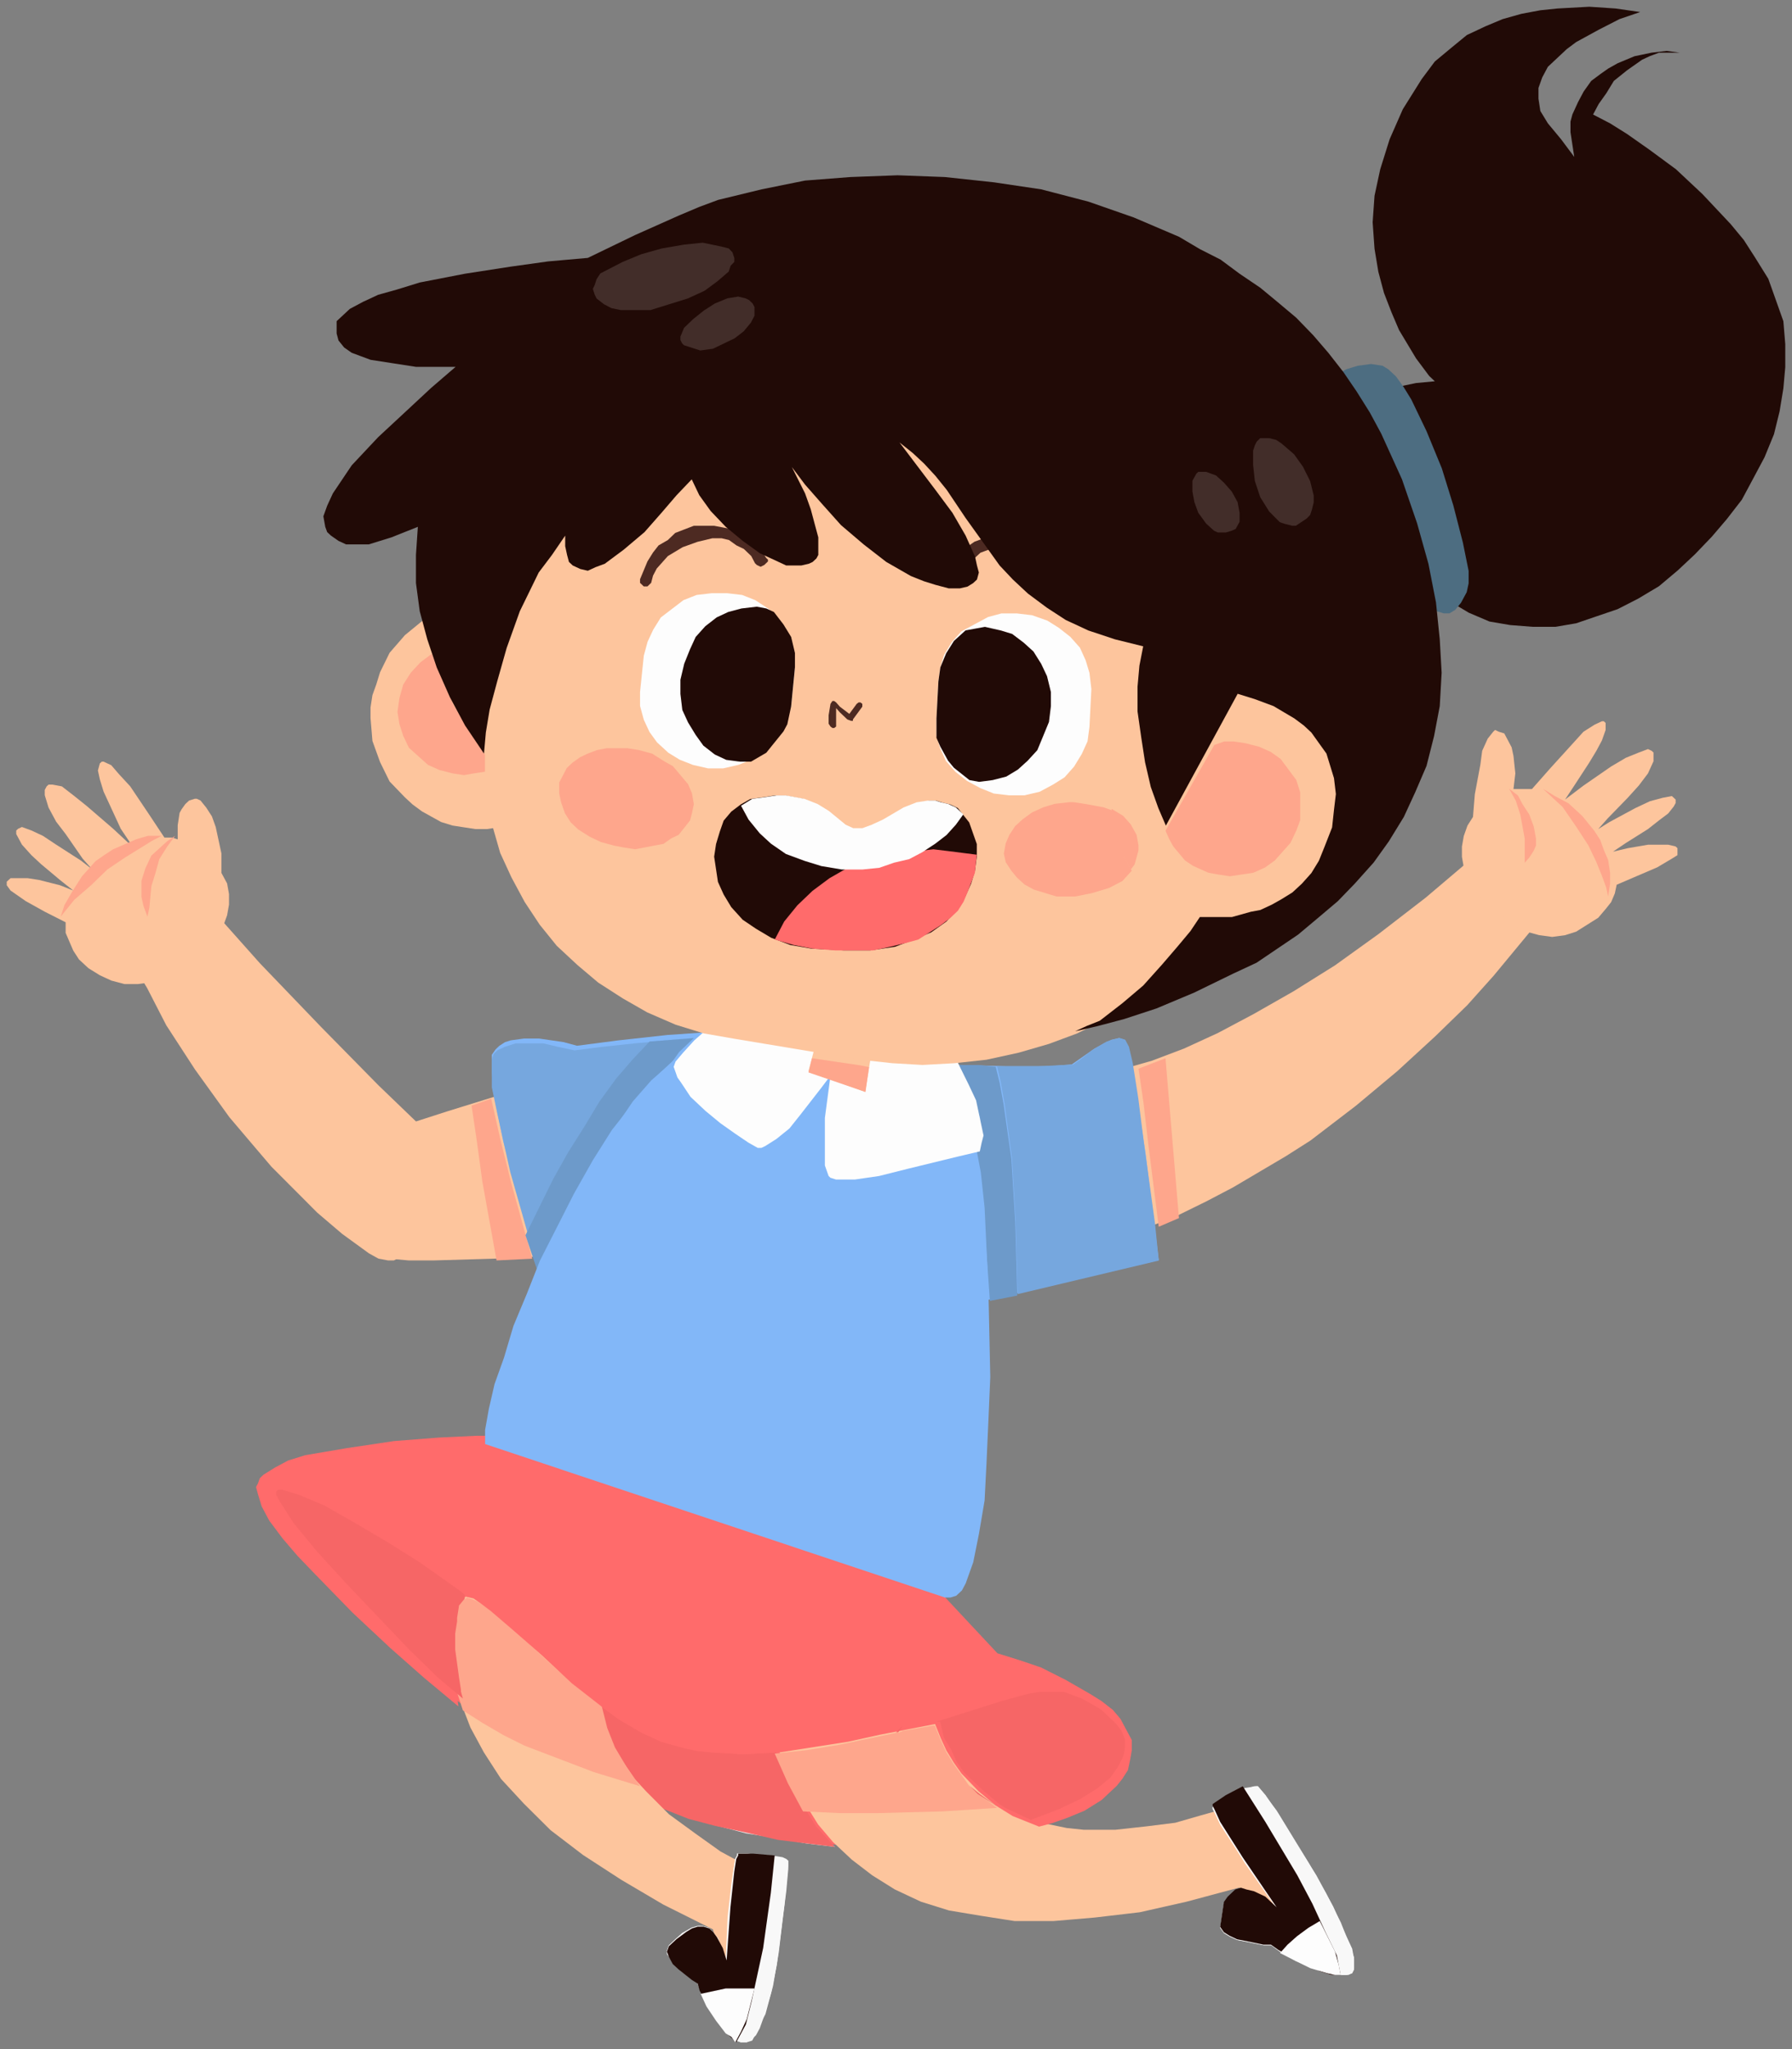 <svg width="266" height="304" xmlns="http://www.w3.org/2000/svg" xmlns:xlink="http://www.w3.org/1999/xlink" overflow="hidden"><rect width="100%" height="100%" fill="#808080" stroke="none"/><defs><clipPath id="clip0"><rect x="317" y="132" width="266" height="304"/></clipPath></defs><g clip-path="url(#clip0)" transform="translate(-317 -132)"><path d="M122.994 0 58.277 9.867 0.006 37.392 0.846 38.171 3.366 39.988 5.326 41.026 7.572 42.323 10.372 43.361 13.732 44.399 17.378 45.438 21.858 46.221 26.618 47 37.825 47 44.551 46.481 51.557 45.438 59.397 43.621 66.963 41.545 74.249 38.69 80.969 35.83 87.415 32.456 93.016 28.823 98.342 25.184 103.102 21.551 107.308 17.918 110.948 14.279 114.028 11.165 119.074 5.455 121.874 1.557 122.994 0Z" fill="#FF6B6B" fill-rule="evenodd" transform="matrix(-1 0 0 1 483 359)"/><path d="M1 0 1 0 0.02 0.995 0.02 0.995 0.02 0.995 0.02 0.995 1 0Z" fill="#F66666" fill-rule="evenodd" transform="matrix(-1 0 0 1 386 383)"/><path d="M0.006 0 1.966 0.749 2.246 0.749 1.406 0.25 0.006 0ZM50.994 0.749 46.234 1.748 42.424 2.601 42.424 2.601 46.234 1.997 50.994 0.749ZM42.424 2.601 41.467 2.746 40.907 2.85 40.907 2.85 41.747 2.746 42.424 2.601ZM40.907 2.85 37.547 3.251 33.347 3.75 33.067 4 37.267 3.501 40.907 2.85Z" fill="#F6F5F5" fill-rule="evenodd" transform="matrix(-1 0 0 1 474 402)"/><path d="M0.006 17.368 0.85 17.886 1.131 17.627 0.006 17.368ZM67 0.005 64.187 2.078 61.086 3.891 57.991 5.187 54.897 6.223 52.646 6.741 50.389 7 45.888 7.259 40.824 7 39.13 10.891 37.16 14.259 34.91 17.886 32.096 21 36.316 20.482 40.536 19.958 45.044 18.922 49.827 17.886 53.771 16.85 57.71 15.295 59.679 13.741 61.367 11.928 63.343 9.072 65.031 6.223 66.156 3.373 67 0.005Z" fill="#F66666" fill-rule="evenodd" transform="matrix(-1 0 0 1 473 385)"/><path d="M20.683 0 0 17.333 5.669 21.007 10.483 24.425 14.737 28.099 18.418 31.248 21.533 34.666 24.081 37.815 25.786 40.965 27.485 43.852 28.335 46.744 28.901 49.631 29.184 52.256 28.901 54.623 28.335 57.248 27.485 59.61 26.636 61.71 25.22 63.809 23.798 65.914 22.099 67.751 18.701 71.163 14.737 74.05 11.05 76.68 7.651 78.518 5.103 79.83 2.554 80.88 4.537 89.546 6.236 95.583 7.085 97.95 7.368 98.475 7.651 99 8.218 99 8.501 98.737 9.35 97.688 9.917 95.845 10.766 94.008 11.616 90.071 12.182 88.234 19.55 84.554 25.786 80.88 31.45 77.205 36.269 73.525 40.234 69.589 43.632 65.914 46.18 61.972 48.168 58.298 49.584 54.623 50.717 50.944 51 47.269 51 43.589 50.717 39.915 49.867 36.503 48.735 33.086 47.313 29.936 45.614 26.524 43.915 23.637 41.933 20.745 39.667 17.858 35.414 12.871 30.883 8.404 26.919 4.992 23.798 2.368 20.683 0Z" fill="#FDC59D" fill-rule="evenodd" transform="matrix(-1 0 0 1 435 330)"/><path d="M5.908 0.005 3.66 0.267 1.405 0.528 0.562 0.79 0 1.051 0 2.359 0.281 5.497 0.843 9.947 1.405 14.654 2.254 19.627 3.379 23.811 4.222 25.38 4.784 26.687 5.346 27.733 6.189 27.995 7.033 27.995 7.595 27.733 9 26.687 10.124 25.38 11.248 23.811 12.935 20.673 13.503 19.104 14.346 18.576 16.314 17.007 17.157 16.223 17.719 15.177 18 14.392 17.719 13.608 16.595 12.562 15.189 11.516 14.346 10.993 13.503 10.732 12.654 10.732 11.811 10.993 11.248 11.516 10.686 12.3 9.843 13.869 9.281 15.7 8.719 7.85 8.157 2.62 7.876 0.79 7.595 0.267 7.595 0.005Z" fill="#FDFDFD" fill-rule="evenodd" transform="matrix(-1 0 0 1 434 407)"/><path d="M6.189 0.005 2.535 0.267 0.843 0.528 0.281 0.79 0 1.051 0 1.836 0.562 7.588 1.686 16.484 2.535 20.673 3.66 24.334 4.222 25.903 4.784 26.949 5.627 27.733 6.189 27.995 7.033 27.995 7.876 27.733 9 26.687 10.405 25.118 11.248 23.549 12.935 20.673 13.503 19.104 15.752 17.53 17.438 15.7 18 14.915 18 14.392 17.719 13.608 16.876 12.823 15.752 11.777 14.346 10.993 13.222 10.732 11.811 10.993 11.248 11.516 10.405 12.562 9.843 14.131 9.281 15.7 9 9.424 8.438 4.451 7.876 0.79 7.595 0.267 7.595 0.005Z" fill="#F8F8F8" fill-rule="evenodd" transform="matrix(-1 0 0 1 434 407)"/><path d="M3.146 0.005 0.006 0.269 0.577 5.812 1.719 14 2.575 17.959 3.432 21.924 4.288 25.355 5.716 27.994 6.858 26.939 7.715 25.883 9.713 22.98 11.146 20.34 11.432 19.284 12.289 18.751 14.287 17.167 15.143 16.375 15.714 15.32 16 14.528 15.714 13.736 14.572 12.68 13.145 11.624 12.289 11.097 11.432 10.833 10.569 10.833 9.713 11.097 9.142 11.624 8.571 12.416 7.715 14 7.143 15.848 6.572 7.924 6.001 2.645 5.716 0.797 5.43 0.269 5.43 0.005Z" fill="#210A06" fill-rule="evenodd" transform="matrix(-1 0 0 1 432 407)"/><path d="M0.006 0.006 1.147 4.533 2.003 6.397 2.859 7.994 3.429 7.196 4.285 6.663 5.712 4.799 7.138 2.669 7.994 0.804 4.285 0.006Z" fill="#FDFDFD" fill-rule="evenodd" transform="matrix(-1 0 0 1 429 427)"/><path d="M6 0.005 6 0.005 6 0.005 6 0.005 5.101 3.394 3.902 6.261 2.104 9.128 0 12 0 12 0 12 0 12 2.104 9.128 3.902 6.261 5.101 3.394 6 0.005Z" fill="#F96868" fill-rule="evenodd" transform="matrix(-1 0 0 1 412 385)"/><path d="M25.716 0.005 24.859 0.267 24.282 0.528 22.569 1.574 20.285 3.405 18 5.502 12.284 10.732 9.143 13.346 5.717 15.966 4.86 19.366 3.718 22.242 2.005 25.118 0 28 6.859 25.903 13.717 23.288 17.144 21.98 20.285 20.412 23.425 18.581 26.287 16.751 27.143 14.131 27.429 12.3 28 8.117 28 5.763 27.715 3.928 27.715 3.666 27.715 3.405 27.429 1.574 26.572 0.528 26.572 0.267 26.001 0.267 25.716 0.005Z" fill="#FEA68C" fill-rule="evenodd" transform="matrix(-1 0 0 1 412 369)"/><path d="M54.962 0.005 56.071 6.25 56.904 11.979 57.464 17.182 57.464 21.871 57.181 26.034 56.626 29.936 55.794 33.324 54.684 36.186 53.297 38.788 51.91 41.135 49.968 43.216 48.026 44.777 46.078 46.078 43.858 47.379 41.639 48.159 39.142 48.68 36.645 49.2 34.142 49.46 29.426 49.46 24.709 48.94 20.542 48.419 16.935 47.379 14.161 46.598 11.658 45.818 5.555 53.628 1.665 59.352 0.277 61.434 0 62.219 0 62.74 0.277 63 0.555 63 1.942 62.74 3.612 61.959 5.555 60.913 9.439 58.832 11.103 58.051 18.877 60.133 25.819 61.699 32.477 62.48 38.587 63 44.413 63 49.413 62.219 54.129 61.434 58.297 60.133 62.181 58.311 65.51 56.23 68.567 53.889 71.342 51.287 73.561 48.68 75.503 45.557 77.168 42.435 78.833 39.308 79.948 35.926 81.058 32.543 81.613 29.156 82.168 26.034 83 19.524 83 13.54 83 8.591 82.723 4.689 82.168 1.046 54.962 0.005Z" fill="#FDC59D" fill-rule="evenodd" transform="matrix(-1 0 0 1 512 354)"/><path d="M6.69 0.005 6.247 1.681 6.247 1.681 6.994 0.005ZM6.247 1.681 6.082 2.054 5.563 3.079 5.563 3.079 6.082 2.311 6.247 1.681ZM5.563 3.079 4.867 4.104 4.475 4.872 5.171 3.847 5.563 3.079ZM4.475 4.872 3.956 5.64 2.741 7.177 2.133 7.951 2.133 7.951 2.741 7.439 3.956 5.896 4.475 4.872ZM2.133 7.951 1.222 8.719 0.006 10 0.006 10 1.525 8.719 2.133 7.951Z" fill="#F96868" fill-rule="evenodd" transform="matrix(-1 0 0 1 463 388)"/><path d="M9.228 0.005 8.39 2.083 7.551 3.901 6.433 5.718 5.316 7.276 4.198 8.84 2.8 10.138 0.006 12.216 8.11 12.735 17.897 12.995 23.213 12.995 28.802 12.735 31.038 8.58 33 4.16 28.243 3.641 23.492 2.862 14.823 1.044 14.544 1.044 13.985 0.784 9.508 0.005Z" fill="#FEA68C" fill-rule="evenodd" transform="matrix(-1 0 0 1 465 388)"/><path d="M14.28 0.005 13.161 1.301 11.202 4.15 8.684 8.295 5.601 13.223 3.083 17.886 1.125 22.295 0.286 24.109 0.006 25.663 0.006 26.958 0.286 27.735 0.845 27.995 3.363 27.995 5.321 27.217 7.28 26.44 10.923 24.627 12.321 23.591 13.441 23.591 15.958 23.073 17.357 22.813 18.476 22.295 19.321 21.777 19.881 21 19.601 19.187 19.321 17.368 18.756 16.591 18.197 16.073 17.637 15.554 16.798 15.295 15.958 15.554 14.839 15.813 13.161 16.591 11.482 18.145 16.518 10.891 19.881 5.705 20.72 3.891 21 3.373 21 3.114 19.601 2.337 17.637 1.042 15.679 0.264 14.839 0.005Z" fill="#FDFDFD" fill-rule="evenodd" transform="matrix(-1 0 0 1 518 397)"/><path d="M14.28 0.005 13.441 1.042 11.482 3.632 6.72 11.409 4.202 15.813 1.964 20.223 0.565 23.85 0.006 25.404 0.006 26.44 0.006 27.217 0.286 27.735 1.125 27.995 3.363 27.995 5.042 27.477 8.684 25.922 11.202 24.368 12.321 23.591 13.441 23.591 15.958 23.073 17.357 22.813 18.476 22.295 19.321 21.777 19.881 21 19.601 19.187 19.321 17.368 18.756 16.591 18.197 16.073 17.637 15.554 16.798 15.295 16.518 15.295 15.679 15.554 14.839 15.813 13.161 16.85 11.482 18.145 16.238 11.409 19.321 6.223 20.441 4.409 21 3.373 21 3.114 19.881 2.337 17.917 1.301 16.238 0.264 14.559 0.005Z" fill="#F8F8F8" fill-rule="evenodd" transform="matrix(-1 0 0 1 518 397)"/><path d="M14.528 0.005 11.178 5.284 6.432 13.208 4.193 17.431 2.239 21.66 0.564 25.091 0.006 27.994 1.402 27.994 3.077 27.467 6.432 25.883 9.224 24.299 10.34 23.508 11.457 23.508 13.969 22.98 15.365 22.716 16.482 22.188 17.325 21.66 17.883 20.868 17.604 19.02 17.325 17.167 16.761 16.375 16.203 15.848 15.644 15.32 14.807 15.056 13.969 15.32 12.853 15.584 11.178 16.375 9.503 17.959 14.528 10.569 17.883 5.284 18.721 3.437 19 2.909 19 2.645 17.046 1.325 14.528 0.005Z" fill="#210A06" fill-rule="evenodd" transform="matrix(-1 0 0 1 516 397)"/><path d="M3.096 0.005 0.849 4.499 0.287 6.497 0.006 7.995 0.849 7.995 1.972 7.745 4.5 6.996 7.034 5.748 9 4.749 7.876 3.501 6.472 2.252 4.781 1.004 3.096 0.005Z" fill="#FDFDFD" fill-rule="evenodd" transform="matrix(-1 0 0 1 516 417)"/><path d="M91.533 0.005 27.798 23.883 19.941 32.281 16.568 33.33 13.481 34.379 9.833 36.215 6.179 38.313 4.496 39.362 2.812 40.679 1.69 41.991 0.848 43.564 0.006 45.138 0.006 46.711 0.286 48.285 0.567 49.596 1.409 50.913 2.251 51.962 3.373 53.011 4.496 54.06 7.021 55.634 9.553 56.683 11.797 57.47 13.762 57.995 15.726 57.208 17.69 56.421 20.222 54.847 22.747 52.749 25.273 50.121 26.395 48.547 27.518 46.711 28.36 44.876 29.201 42.777 37.345 44.351 42.121 45.4 47.172 46.187 52.223 46.974 57.28 47.236 62.331 46.974 64.863 46.711 67.108 46.187 69.914 45.4 72.72 44.089 75.251 42.515 78.057 40.679 83.108 36.74 87.604 32.543 91.813 28.866 95.181 25.981 96.584 24.932 97.712 24.145 98.834 23.883 99.676 24.145 99.957 24.932 100.518 25.719 100.799 27.817 101.079 30.445 100.799 33.33 100.237 38.051 99.957 40.155 105.008 35.953 110.065 31.494 115.677 26.243 121.295 20.474 123.821 17.845 126.066 15.223 128.03 12.6 129.152 10.502 129.714 8.666 129.994 7.611 129.714 7.087 129.433 6.3 128.872 5.775 127.188 4.726 125.224 3.677 122.698 2.89 119.606 2.366 116.519 1.841 109.504 0.792 102.763 0.268 97.145 0.005Z" fill="#FF6B6B" fill-rule="evenodd" transform="matrix(-1 0 0 1 485 345)"/><path d="M1 1 1 1 1 1 1 1 1 1 1 1ZM0.007 0.02 0.007 0.02 0.669 1 0.669 1 0.007 0.02 0.007 0.02 0.007 0.02Z" fill="#F59F86" fill-rule="evenodd" transform="matrix(-1 0 0 1 451 388)"/><path d="M0.007 0.02 0.669 1 1 1 0.007 0.02Z" fill="#F66666" fill-rule="evenodd" transform="matrix(-1 0 0 1 451 388)"/><path d="M1 0.01 1 0.01 0 0.99 0 0.99 1 0.01 1 0.01 1 0.01Z" fill="#F4BD97" fill-rule="evenodd" transform="matrix(-1 0 0 1 466 400)"/><path d="M4 0.005 2.574 1.157 0.006 3 2.859 1.157 4 0.005Z" fill="#F06464" fill-rule="evenodd" transform="matrix(-1 0 0 1 465 397)"/><path d="M9.063 0 6.314 1.04 3.571 2.606 2.474 3.646 1.377 4.686 0.554 5.727 0.006 7.027 0.006 8.327 0.28 9.627 1.103 11.188 2.2 12.753 4.12 14.314 6.589 15.874 9.886 17.434 14 18.995 15.646 18.214 17.84 17.174 18.669 16.654 21.137 14.574 22.509 13.274 23.88 11.973 24.977 10.408 25.8 8.587 26.897 6.767 27.446 4.426 27.994 4.426 25.526 3.646 18.114 1.3 14.274 0.26 12.629 0Z" fill="#F66666" fill-rule="evenodd" transform="matrix(-1 0 0 1 484 383)"/><path d="M1 0 1 0 1 0 0.02 0.995 0.02 0.995 0.02 0.995 1 0Z" fill="#ED6262" fill-rule="evenodd" transform="matrix(-1 0 0 1 386 383)"/><path d="M0.751 12.111 0.751 12.111 0.503 13.994 0.503 13.994 0.503 13.994 0.503 13.994 0.751 12.111ZM0.751 12.111 0.751 12.111 0.751 12.111 0.751 12.111 0.751 12.111ZM0.751 12.111 0.751 12.111 0.751 12.111 0.751 12.111 0.751 12.111ZM1 3.228 1 3.228 1 3.497 1 3.497 1 3.228ZM1 3.228 1 3.228 1 3.228 1 3.228 1 3.228ZM1 3.228 1 3.228 1 3.228 1 3.228 1 3.228ZM1 3.228 1 3.228 1 3.228 1 3.228 1 3.228ZM1 3.228 1 3.228 1 3.228 1 3.228 1 3.228ZM1 3.228 1 3.228 1 3.228 1 3.228 1 3.228ZM1 3.228 1 3.228 1 3.228 1 3.228 1 3.228ZM1 2.959 1 2.959 1 3.228 1 3.228 1 2.959ZM1 2.959 1 2.959 1 2.959 1 2.959 1 2.959ZM1 2.959 1 2.959 1 2.959 1 2.959 1 2.959ZM1 2.959 1 2.959 1 2.959 1 2.959 1 2.959ZM0.005 0 0.005 0 0.751 1.076 1 2.959 1 2.959 0.751 1.076 0.005 0ZM0.005 0 0.005 0 0.005 0 0.005 0 0.005 0ZM0.005 0 0.005 0 0.005 0 0.005 0 0.005 0ZM0.005 0 0.005 0 0.005 0 0.005 0 0.005 0ZM0.005 0 0.005 0 0.005 0 0.005 0 0.005 0Z" fill="#F59F86" fill-rule="evenodd" transform="matrix(-1 0 0 1 386 369)"/><path d="M27.138 0 26.281 0.26 24.568 0.786 20.857 2.348 16.284 4.952 11.431 7.815 6.857 10.684 3.146 13.287 0.577 15.11 0.006 15.63 0.006 15.89 0.006 16.151 0.862 17.192 1.148 19.014 1.148 19.275 1.148 19.535 1.433 21.363 1.433 23.706 0.862 27.871 0.577 29.693 0.577 29.953 0.291 30.995 4.003 27.871 8.285 23.706 17.711 13.808 21.999 9.117 25.425 4.952 27.423 1.828 27.994 0.786 27.994 0.26 27.709 0Z" fill="#F66666" fill-rule="evenodd" transform="matrix(-1 0 0 1 386 353)"/><path d="M6.524 0 4.257 0.254 3.407 0.508 2.84 1.016 2.273 2.031 1.423 3.555 0.856 5.338 0.573 7.115 0.006 11.686 0.006 16.262 0.006 20.578 0.289 24.139 0.573 27.694 9.364 28.456 28.358 30.233 38.85 30.741 47.642 30.995 51.326 30.995 54.166 30.741 56.15 30.233 56.717 29.979 57 29.725 57 27.948 56.433 25.408 55.016 19.055 53.316 13.723 52.749 11.178 45.658 8.893 38.283 6.607 29.492 4.322 20.706 2.031 16.733 1.016 12.765 0.508 9.364 0Z" fill="#FDC59D" fill-rule="evenodd" transform="matrix(-1 0 0 1 429 288)"/><path d="M6.086 0.005 4.764 5.872 3.178 12.255 0.006 23.74 5.293 23.995 6.351 18.128 7.408 12.255 8.207 6.383 9 1.026 6.086 0.005Z" fill="#FEA68C" fill-rule="evenodd" transform="matrix(-1 0 0 1 396 295)"/><path d="M0 0.006 0.281 1.61 1.123 3.749 2.246 6.429 3.937 9.103 8.149 15.254 12.923 21.677 22.195 33.181 26.132 38 27.536 33.181 30.625 22.479 32.309 16.323 33.433 10.707 33.994 6.162 33.994 4.552 33.994 3.482 33.433 2.68 32.871 2.145 32.029 1.61 31.186 1.343 29.221 1.075 26.974 1.075 23.318 1.61 21.352 2.145 15.175 1.343 7.868 0.54 0 0.006Z" fill="#82B7F8" fill-rule="evenodd" transform="matrix(-1 0 0 1 424 285)"/><path d="M0.006 0.005 6.614 0.598 6.614 0.598 6.546 0.527 0.006 0.005ZM6.614 0.598 8.999 3.137 11.457 6.014 13.91 9.407 16.09 13.06 18.543 16.981 20.723 20.896 24.674 28.959 24.674 28.959 24.816 28.47 27.269 19.852 29.177 11.233 29.994 7.319 29.994 4.703 29.994 3.137 29.722 2.354 29.177 1.832 28.087 1.31 26.452 0.788 22.364 0.788 20.178 1.31 17.725 1.832 13.637 1.31 8.726 0.788 6.614 0.598ZM24.674 28.959 22.909 34.995 24.816 29.253 24.674 28.959Z" fill="#76A7DE" fill-rule="evenodd" transform="matrix(-1 0 0 1 420 286)"/><path d="M0.006 0.005 2.202 2.093 3.3 3.659 6.32 6.275 9.065 9.407 11.542 13.06 14.287 17.242 16.758 21.418 18.954 25.854 21.157 30.297 23.078 34.995 25 29.253 20.876 20.896 18.68 16.981 16.209 13.06 14.013 9.407 11.542 6.014 9.065 3.137 6.595 0.527 0.006 0.005Z" fill="#6D9ACA" fill-rule="evenodd" transform="matrix(-1 0 0 1 420 286)"/><path d="M32.357 0 24.408 8.921 15.331 18.366 6.814 27.024 0 33.58 2.837 51.684 3.41 52.47 3.977 52.732 4.545 52.995 5.396 52.995 6.814 52.732 8.233 51.946 12.204 49.061 15.898 45.915 19.302 42.501 22.706 39.092 25.833 35.421 28.953 31.744 34.059 24.659 38.321 18.104 41.157 12.592 43.994 7.872 32.357 0Z" fill="#FDC59D" fill-rule="evenodd" transform="matrix(-1 0 0 1 380 266)"/><path d="M18.62 0 17.486 0.523 16.359 1.832 14.668 3.664 11.85 7.857 9.595 11.26 8.467 11.26 7.622 11.522 7.622 9.428 7.34 7.596 7.052 7.072 6.488 6.287 5.925 5.764 5.079 5.502 4.797 5.502 4.234 5.764 3.388 6.81 2.543 8.119 1.979 9.69 1.133 13.616 1.133 16.5 0.288 18.07 0.006 19.641 0.006 21.211 0.288 22.782 0.851 24.352 1.415 25.661 2.543 26.975 3.952 28.283 7.904 30.901 9.595 31.948 11.568 32.733 13.541 32.995 15.514 32.995 17.486 32.471 19.183 31.686 20.875 30.639 22.284 29.33 23.129 28.022 23.693 26.713 24.257 25.399 24.257 23.828 27.357 22.258 30.181 20.688 32.436 19.117 33 18.332 33 17.809 32.718 17.547 32.436 17.285 29.9 17.285 28.203 17.547 25.102 18.332 23.129 19.117 25.102 17.547 27.921 15.186 29.33 13.877 30.745 12.307 31.309 11.26 31.591 10.736 31.591 10.213 31.309 9.951 30.745 9.69 29.33 10.213 27.639 10.998 25.666 12.307 22.002 14.662 20.311 15.976 20.311 15.976 21.72 14.401 24.257 10.736 25.666 8.904 26.793 6.81 27.357 4.973 27.357 4.188 27.075 3.664 26.793 3.403 26.23 3.403 24.82 3.664 23.129 4.973 21.156 6.549 17.205 9.951 14.668 12.307 14.668 12.045 16.077 9.951 17.768 6.287 18.62 4.449 19.183 2.617 19.465 1.309 19.183 0.262 18.902 0Z" fill="#FDC59D" fill-rule="evenodd" transform="matrix(-1 0 0 1 351 245)"/><path d="M0.006 0 1.447 0.749 5.48 3.247 8.073 5.001 10.384 7.249 12.977 9.497 14.994 11.995 14.418 10.246 13.265 8.248 11.825 6 9.808 3.747 8.361 2.748 7.209 1.998 5.48 1.249 3.752 0.5 2.023 0Z" fill="#FEA68C" fill-rule="evenodd" transform="matrix(-1 0 0 1 341 256)"/><path d="M0.006 0 1.181 1.599 2.356 3.463 2.944 5.6 3.531 7.465 3.825 10.662 4.119 11.994 4.706 10.396 5 9.064 5 7.998 5 6.666 4.412 4.801 3.531 2.931 2.356 1.865 1.181 0.799 0.006 0Z" fill="#FEA68C" fill-rule="evenodd" transform="matrix(-1 0 0 1 343 256)"/><path d="M10.092 0 0 8.751 1.961 11.323 7.29 17.759 11.213 22.137 15.981 26.767 21.584 31.912 27.754 37.062 34.478 42.206 38.126 44.527 42.048 46.842 45.971 49.157 49.899 51.215 54.101 53.278 58.59 55.078 63.072 56.622 67.555 58.165 72.324 59.194 77.367 60.223 82.135 60.737 87.178 60.995 92.507 60.995 97.831 60.737 99.231 60.223 100.632 59.709 101.753 58.68 102.879 57.651 103.44 56.622 104 55.078 104 53.792 103.72 52.244 101.192 45.298 100.352 43.241 99.231 41.178 97.831 39.634 96.15 38.091 94.188 36.805 91.947 36.033 89.7 35.261 87.178 35.004 81.295 34.747 74.285 33.975 70.643 33.461 66.715 32.689 62.512 31.655 58.024 30.369 53.261 28.568 48.218 26.253 42.889 23.424 37.005 20.074 30.836 16.216 24.386 11.581 17.382 6.179 10.092 0Z" fill="#FDC59D" fill-rule="evenodd" transform="matrix(-1 0 0 1 546 259)"/><path d="M0 0 0 0 0 0 4 0.997 4 0.997 4 0.997 4 0.997 0 0Z" fill="#FFCBCB" fill-rule="evenodd" transform="matrix(-1 0 0 1 490 289)"/><path d="M1.998 0 0 23.712 2.997 25 4.501 13.147 5.251 6.702 6 1.545 1.998 0Z" fill="#FEA68C" fill-rule="evenodd" transform="matrix(-1 0 0 1 492 289)"/><path d="M5.896 0 5.055 0.261 4.774 0.784 4.494 2.09 3.652 6.015 1.969 16.995 0 32.94 30.311 40 31.994 3.919 22.732 4.181 16.28 4.181 12.915 3.919 11.787 3.136 9.543 1.568 8.14 0.784 7.018 0.261 5.896 0Z" fill="#82B7F8" fill-rule="evenodd" transform="matrix(-1 0 0 1 489 286)"/><path d="M5.795 0 4.968 0.262 4.416 1.31 3.865 3.667 3.038 8.911 2.211 15.464 0.551 27.518 0 33.018 20.962 38 21.238 27.256 21.789 17.821 22.892 9.696 23.449 6.553 24 4.191 17.93 4.191 12.692 3.929 11.584 3.143 9.93 1.833 7.724 0.524 6.897 0.262 5.795 0Z" fill="#76A7DE" fill-rule="evenodd" transform="matrix(-1 0 0 1 489 286)"/><path d="M0 34.211 0 34.211 4.002 35 4.002 35 0 34.211ZM5.715 0 5.715 0 3.146 0.263 3.146 0.263 3.146 0.263 5.715 0ZM6 0 6 0 5.715 0 5.715 0 6 0ZM6 0 6 0 6 0 6 0 6 0ZM6 0 6 0 6 0 6 0 6 0Z" fill="#D8DFE3" fill-rule="evenodd" transform="matrix(-1 0 0 1 468 290)"/><path d="M5.805 0 3.195 0.263 2.615 2.635 2.03 5.791 0.87 13.95 0.29 23.423 0 34.211 4.065 35 4.935 22.634 5.515 17.369 6.095 12.635 5.805 12.635 5.515 11.051 5.515 9.473 5.515 7.895 6.095 6.054 7.544 2.898 8.994 0Z" fill="#6D9ACA" fill-rule="evenodd" transform="matrix(-1 0 0 1 468 290)"/><path d="M10.938 0 10.665 0.258 10.665 1.295 11.211 2.842 12.037 4.39 13.13 6.195 15.317 9.547 16.683 11.616 16.683 11.616 13.95 9.547 9.845 6.711 7.658 5.421 5.745 4.647 4.379 4.132 3.832 4.39 3.559 4.647 3.559 5.421 3.559 5.937 4.379 7.742 5.745 9.547 7.385 11.358 10.392 14.453 11.764 16 10.118 14.968 6.292 12.905 4.105 11.874 2.192 11.358 0.826 11.1 0.552 11.358 0.273 11.616 0.273 12.132 0.552 12.647 1.372 13.679 2.739 14.71 4.379 16 7.658 18.063 9.572 19.353 9.572 19.353 7.385 18.837 4.379 18.321 1.372 18.321 0.273 18.579 0 18.837 0 19.095 0 19.868 0.826 20.384 3.012 21.679 6.019 22.968 9.025 24.258 9.298 25.547 9.845 26.837 10.665 27.868 11.764 29.158 13.404 30.189 15.043 31.221 16.683 31.742 18.596 32 20.51 31.742 22.428 31.221 24.068 30.447 25.708 29.158 29.261 26.063 30.354 24.774 31.174 23.226 31.721 21.679 31.994 20.126 31.994 18.579 31.721 17.032 31.174 15.484 30.354 14.195 30.081 10.837 29.261 6.453 28.988 4.39 28.168 2.584 27.348 1.553 27.075 1.295 26.528 1.553 25.708 1.811 25.162 2.842 24.615 3.874 24.342 5.163 24.068 7.742 24.342 10.063 21.603 10.063 18.87 6.968 15.59 3.358 13.95 1.553 12.31 0.516 11.211 0Z" fill="#FDC59D" fill-rule="evenodd" transform="matrix(-1 0 0 1 566 239)"/><path d="M9.994 0 8.231 1.09 6.175 2.174 4.119 4.071 2.356 6.239 1.475 7.594 0.881 9.219 0.294 10.575 0 12.477 0 14.103 0.294 16 0.588 14.645 1.181 13.019 2.062 10.845 3.237 8.406 5 5.697 7.056 2.716 9.994 0Z" fill="#FEA68C" fill-rule="evenodd" transform="matrix(-1 0 0 1 556 249)"/><path d="M4 0 2.669 1.028 2.003 2.305 0.998 3.839 0.333 5.628 0 7.417 0 8.439 0.333 9.206 0.998 10.228 1.671 10.995 1.671 9.972 1.671 7.417 2.336 3.839 3.002 1.794 4 0Z" fill="#FEA68C" fill-rule="evenodd" transform="matrix(-1 0 0 1 545 249)"/><path d="M30.616 0.005 25.002 0.79 19.382 2.359 14.048 4.19 9.55 6.282 7.585 7.334 5.901 8.641 4.778 9.687 3.936 10.995 3.094 13.087 2.252 16.487 1.409 20.939 0.848 26.169 0.287 38.211 0.006 51.292 0.287 57.831 0.567 64.113 0.848 69.61 1.69 74.579 2.532 78.764 3.655 81.908 4.217 82.954 5.059 83.739 5.901 84 6.743 84 74.994 61.236 74.994 59.144 74.433 56 73.591 52.339 72.187 48.416 70.783 43.703 68.818 38.995 66.853 34.021 64.321 29.052 61.794 24.077 58.987 19.108 56.18 14.656 53.086 10.734 49.998 7.072 46.91 4.19 45.507 2.882 43.822 1.836 42.132 1.052 40.728 0.529 38.483 0.267 35.956 0.005Z" fill="#82B7F8" fill-rule="evenodd" transform="matrix(-1 0 0 1 464 285)"/><path d="M32.701 0 5.268 9.404 4.16 10.97 2.221 14.892 1.114 17.241 0.56 19.852 0.006 22.462 0.283 23.512 0.56 24.817 3.883 25.601 11.366 27.428 15.52 28.472 19.12 28.995 21.895 28.995 22.726 28.733 23.003 28.472 23.557 26.906 23.557 24.817 23.557 19.852 22.726 13.586 24.111 15.414 27.157 19.33 28.819 21.418 30.763 22.985 32.424 24.034 32.978 24.295 33.532 24.295 34.917 23.512 36.855 22.201 39.071 20.635 41.286 18.808 43.508 16.719 44.892 14.63 45.446 13.847 45.723 13.059 46 12.275 45.723 11.492 44.615 10.187 42.954 8.36 38.517 4.444 32.701 0Z" fill="#FDFDFD" fill-rule="evenodd" transform="matrix(-1 0 0 1 463 278)"/><path d="M7.629 0.006 0 2.236 1.577 12 9.995 8.927 7.629 0.006Z" fill="#FDC59D" fill-rule="evenodd" transform="matrix(-1 0 0 1 447 282)"/><path d="M8.466 0 1.322 1.051 0 1.314 0.529 5 8.994 2.103 8.466 0Z" fill="#FEA68C" fill-rule="evenodd" transform="matrix(-1 0 0 1 446 289)"/><path d="M13.602 0.005 12.187 0.528 10.488 1.051 8.789 1.574 7.373 2.358 6.235 3.403 4.819 4.449 2.837 7.062 1.422 9.682 0.289 12.818 0.006 16.216 0.006 17.784 0.289 19.619 0.572 21.449 1.138 23.017 2.837 25.892 4.819 28.506 7.373 30.602 10.205 32.432 11.903 32.955 13.319 33.477 15.018 33.739 16.717 34 18.422 34 20.12 33.739 21.819 33.477 23.518 32.955 24.934 32.17 26.349 31.386 27.765 30.341 28.898 29.295 31.169 26.938 32.584 24.062 33.717 20.926 34 17.523 34 15.954 33.717 14.125 33.151 12.557 32.584 10.727 31.169 7.847 28.898 5.233 26.349 3.142 23.518 1.312 22.102 0.79 20.404 0.267 18.988 0.005Z" fill="#FDC59D" fill-rule="evenodd" transform="matrix(-1 0 0 1 406 221)"/><path d="M7.912 0 6.5 3.551 4.806 7.351 2.547 11.156 0 14.955 0 17.488 1.7 17.741 3.112 17.995 4.806 17.741 6.782 17.235 8.476 16.475 9.888 15.208 11.3 13.942 12.147 12.169 12.718 10.396 13 8.617 12.718 6.591 12.147 4.565 11.018 2.792 9.606 1.272 7.912 0Z" fill="#FEA68C" fill-rule="evenodd" transform="matrix(-1 0 0 1 389 229)"/><path d="M60.458 0 55.982 0.52 33.026 5.723 27.711 6.503 22.676 7.543 18.474 9.102 14.838 11.181 11.481 13.781 8.678 16.645 6.16 19.764 4.202 23.143 2.803 26.787 1.405 30.685 0.565 34.844 0.286 39.008 0 43.166 0.286 47.33 0.565 51.749 1.405 55.907 2.523 62.67 2.244 65.01 2.244 67.094 2.523 69.174 2.803 71.253 3.363 73.332 3.922 75.151 4.761 77.236 5.601 78.796 8.118 82.174 10.915 85.293 14.278 87.898 17.915 90.237 22.111 92.316 26.313 93.876 30.788 95.175 35.55 96.215 40.305 96.735 45.066 96.995 49.542 96.735 54.298 96.215 73.052 93.096 77.527 92.316 81.729 91.017 85.925 89.197 89.568 87.113 93.204 84.773 96.281 82.174 99.358 79.315 101.882 76.191 104.12 72.812 106.078 69.174 107.756 65.529 108.875 61.631 109.714 57.732 109.994 53.568 109.994 49.41 109.435 45.246 108.036 38.488 106.917 34.324 105.518 30.166 103.84 26.267 101.602 22.363 99.079 18.724 96.002 15.345 92.924 12.221 89.568 9.622 85.925 7.023 82.009 4.678 77.807 3.119 73.611 1.559 69.415 0.52 64.933 0Z" fill="#FDC59D" fill-rule="evenodd" transform="matrix(-1 0 0 1 499 193)"/><path d="M28.54 0.006 25.716 0.54 23.739 1.342 22.044 2.411 19.503 4.549 18.367 5.083 16.956 5.083 15.543 4.549 13.849 3.747 10.743 1.876 8.766 1.075 7.066 0.807 5.936 0.807 5.089 1.075 3.959 1.342 2.83 1.876 1.983 2.945 1.135 4.014 0.571 5.618 0.006 7.221 0.006 9.092 0.288 11.236 0.853 13.106 1.7 14.977 2.83 16.848 4.524 18.718 6.783 20.322 9.331 21.396 12.155 22.465 15.826 23 19.785 23 24.586 22.733 27.692 22.198 30.522 21.129 32.781 19.788 34.758 18.451 36.453 16.581 37.582 14.71 38.429 12.839 38.712 10.968 38.994 9.092 38.712 7.221 38.147 5.351 37.582 3.747 36.453 2.411 35.041 1.342 33.629 0.54 31.652 0.273 29.957 0.006Z" fill="#210A06" fill-rule="evenodd" transform="matrix(-1 0 0 1 462 250)"/><path d="M6.449 0 4.208 0.268 0.006 0.803 0.286 3.485 1.407 6.429 1.967 7.768 2.807 9.106 3.928 10.177 5.329 11.247 7.01 12.318 8.697 13.394 10.658 13.929 12.899 14.465 15.42 15 21.029 15 24.391 14.732 27.193 14.197 30 13.394 28.593 10.712 26.632 8.303 24.391 6.162 21.87 4.288 19.068 2.682 15.7 1.606 12.338 0.535 8.697 0.268 6.449 0Z" fill="#FF6B6B" fill-rule="evenodd" transform="matrix(-1 0 0 1 462 258)"/><path d="M26.343 0.005 23.572 0.516 21.632 1.283 19.97 2.305 17.476 4.35 16.361 4.861 14.976 4.861 13.59 4.35 11.928 3.583 8.879 1.794 6.939 1.028 5.271 0.772 4.163 0.772 3.331 1.028 2.223 1.283 1.114 1.794 0.006 2.817 1.114 4.35 2.5 5.883 4.163 7.161 6.108 8.439 8.048 9.461 10.265 9.978 12.482 10.744 14.976 11 18.03 11 21.078 10.489 23.572 9.717 26.343 8.695 28.566 7.161 30.229 5.628 31.892 3.583 33 1.539 31.337 0.516 29.398 0.261 27.735 0.005Z" fill="#FDFDFD" fill-rule="evenodd" transform="matrix(-1 0 0 1 460 250)"/><path d="M15.578 0 13.88 0.267 12.181 0.801 10.482 1.335 8.783 1.869 7.367 2.67 6.235 3.738 4.813 4.806 2.831 7.215 1.416 10.152 0.283 13.356 0 16.832 0 18.434 0.283 20.304 0.566 21.906 1.133 23.775 2.831 26.717 4.813 29.387 7.367 31.523 10.199 33.392 11.898 33.926 13.313 34.46 15.012 34.727 16.711 34.994 18.416 34.994 20.114 34.727 21.813 34.193 23.512 33.659 24.928 33.125 26.343 32.324 27.759 31.256 28.898 30.188 31.163 27.785 32.578 24.843 33.711 21.639 33.994 18.168 33.994 16.566 33.711 14.691 33.145 13.089 32.578 11.22 31.163 8.283 28.898 5.613 26.627 3.471 23.512 1.602 22.096 1.068 20.398 0.534 18.982 0.267 17.283 0Z" fill="#FDC59D" fill-rule="evenodd" transform="matrix(-1 0 0 1 516 234)"/><path d="M9.852 0.005 8.115 0.265 6.087 0.784 4.35 1.563 2.902 2.601 1.744 4.158 0.585 5.715 0.006 7.532 0.006 9.613 0.006 11.69 0.585 13.247 1.454 15.063 2.612 16.361 3.771 17.659 5.219 18.702 6.956 19.481 8.694 19.741 10.431 20 12.175 19.741 13.623 19.481 14.781 18.962 15.94 18.437 17.098 17.659 17.967 16.621 18.836 15.583 19.415 14.544 19.994 13.247 12.754 0.524 11.306 0.005Z" fill="#FEA68C" fill-rule="evenodd" transform="matrix(-1 0 0 1 510 242)"/><path d="M8.665 0.005 6.985 0.26 5.589 0.514 4.193 0.768 2.797 1.277 2.518 3.821 1.96 6.11 1.122 8.145 0.006 10.185 1.402 11.711 3.356 12.728 5.868 13.491 8.386 14 11.178 14 12.853 13.491 14.528 12.983 15.924 12.22 17.04 11.202 17.878 10.185 18.715 8.908 18.994 7.636 18.715 6.11 18.157 4.838 17.319 3.566 16.203 2.549 14.807 1.531 13.132 0.768 11.457 0.26 9.224 0.005Z" fill="#FEA68C" fill-rule="evenodd" transform="matrix(-1 0 0 1 485 251)"/><path d="M3.994 0.005 2.285 1.033 1.145 2.317 0.291 3.858 0.006 5.399 0.006 6.169 0.291 7.197 0.576 8.229 1.145 9 2.285 6.94 3.139 4.885 3.709 2.574 3.994 0.005Z" fill="#FEA68C" fill-rule="evenodd" transform="matrix(-1 0 0 1 486 252)"/><path d="M7.984 0.006 6.608 0.27 5.233 0.534 3.582 1.327 2.207 2.121 1.106 3.442 0.281 4.764 0.006 5.029 0.006 5.293 0.556 5.822 1.106 6.086 1.656 5.822 1.932 5.558 2.482 4.5 3.582 3.442 4.683 2.914 5.783 2.121 6.884 1.856 8.259 1.856 10.466 2.385 12.667 3.178 14.868 4.5 16.518 6.351 17.069 7.408 17.344 8.471 17.894 9 18.444 9 18.994 8.471 18.994 7.937 18.444 6.615 17.894 5.293 17.069 3.971 16.243 2.914 14.868 2.121 13.767 1.063 12.392 0.534 11.016 0.006Z" fill="#4D2A22" fill-rule="evenodd" transform="matrix(-1 0 0 1 431 210)"/><path d="M9.703 0.006 8.234 0.55 5.589 1.64 4.12 2.457 3.238 3.274 2.063 4.364 1.175 5.453 0.588 6.815 0 8.183 0 8.728 0.588 9 1.175 9 1.769 8.455 2.063 7.36 2.945 6.543 4.708 4.909 6.765 3.547 8.822 2.73 11.466 1.912 12.642 1.912 13.823 2.185 14.998 2.457 16.468 3.002 17.349 3.819 18.231 4.636 18.819 4.909 19.112 4.909 19.7 4.636 19.994 4.091 19.994 3.819 19.7 3.274 18.525 2.185 17.349 1.368 15.88 0.823 14.411 0.278 11.172 0.006Z" fill="#4D2A22" fill-rule="evenodd" transform="matrix(-1 0 0 1 479 211)"/><path d="M9.862 0.006 8.168 0.273 6.198 0.808 4.509 1.878 3.102 2.681 1.976 4.019 0.85 5.357 0.287 6.695 0.006 8.305 0.287 9.643 0.569 10.713 1.413 11.784 2.257 12.854 3.383 13.389 4.509 14.192 5.916 14.459 7.323 14.727 8.731 14.994 10.425 14.727 11.832 14.459 13.802 13.924 15.491 13.121 17.18 12.051 18.305 10.981 19.15 9.643 19.713 8.038 19.994 6.695 19.994 5.089 19.431 4.019 18.868 2.949 18.024 2.146 16.898 1.343 15.773 0.808 14.365 0.273 12.958 0.006Z" fill="#FEA68C" fill-rule="evenodd" transform="matrix(-1 0 0 1 420 243)"/><path d="M11.071 0.006 8.802 0.273 6.532 1.074 4.829 2.142 3.127 3.478 1.702 5.081 0.851 6.956 0.284 8.826 0 11.23 0.284 16.844 0.567 18.981 1.419 20.851 2.559 22.721 3.978 24.323 5.681 25.392 7.667 26.46 9.937 26.994 12.206 26.994 14.482 26.727 16.468 25.926 18.454 24.858 20.157 23.522 21.575 21.919 22.427 20.05 22.994 18.18 22.994 15.77 22.71 10.161 22.427 8.024 21.859 6.155 20.724 4.279 19.306 2.677 17.32 1.608 15.333 0.54 13.347 0.006Z" fill="#FDFDFD" fill-rule="evenodd" transform="matrix(-1 0 0 1 479 223)"/><path d="M9.798 0 7.496 0.522 5.763 1.045 4.036 2.351 2.596 3.656 1.445 5.49 0.582 7.318 0.006 9.669 0.006 11.758 0.294 14.109 1.157 16.204 2.021 18.293 3.46 19.86 4.899 21.166 6.626 22.211 8.647 22.733 10.662 22.995 12.101 22.733 14.403 20.905 15.267 19.86 15.843 18.816 16.418 17.771 16.994 16.465 16.994 15.159 16.994 13.587 16.706 8.102 16.418 6.013 15.555 3.923 14.403 2.089 12.677 0.522 11.237 0.261 9.798 0Z" fill="#210A06" fill-rule="evenodd" transform="matrix(-1 0 0 1 473 225)"/><path d="M4.168 0 3.89 0.21 3.335 0.841 2.78 1.262 1.925 1.91 1.925 1.91 0.832 0.421 0.555 0.21 0.277 0.21 0 0.421 0 0.841 1.393 2.734 1.393 2.944 1.671 2.944 2.225 2.734 3.335 1.682 3.89 1.051 3.89 1.262 3.89 2.103 3.89 2.944 3.89 3.369 3.89 3.79 4.168 4 4.445 4 4.723 3.79 5 3.369 5 2.944 5 2.103 4.723 0.421 4.445 0Z" fill="#4D2A22" fill-rule="evenodd" transform="matrix(-1 0 0 1 445 236)"/><path d="M29.087 0 25.168 0.262 21.534 0.786 24.609 1.834 27.689 3.411 31.043 5.245 32.441 6.292 33.839 7.602 35.236 8.912 36.075 10.484 36.634 12.055 36.634 13.633 36.354 15.466 35.236 17.3 33.279 19.657 31.323 22.277 31.323 22.277 31.602 20.443 31.882 18.61 31.882 17.038 31.602 15.99 30.764 14.156 29.925 12.579 28.807 11.008 27.404 9.96 26.286 9.174 24.888 8.388 22.373 7.34 19.857 6.816 17.621 6.554 15.659 6.816 18.739 6.816 20.137 7.34 21.255 7.864 23.491 9.436 25.447 11.008 26.565 12.841 27.689 14.418 28.528 15.99 26.006 17.3 23.491 18.872 20.137 21.229 16.218 24.116 12.304 27.783 8.112 32.237 6.155 34.6 4.472 37.219 2.516 40.363 1.398 43.506 0.28 46.655 0 50.06 0 53.466 0.28 56.614 0.839 60.02 1.677 63.425 3.075 66.836 4.752 69.98 6.435 73.123 8.671 76.01 10.907 78.629 13.422 81.249 15.938 83.607 18.739 85.964 21.814 87.803 24.888 89.375 27.969 90.423 31.043 91.471 34.118 91.995 37.472 91.995 40.832 91.733 43.907 91.209 46.981 89.899 50.062 88.065 53.137 85.964 55.932 83.083 58.447 79.677 60.969 75.748 63.484 71.027 65.441 65.788 66 64.211 66 62.639 65.721 61.33 64.882 60.02 64.043 59.234 62.925 58.186 61.528 57.662 60.124 57.139 57.329 56.353 54.814 55.829 52.019 55.567 52.857 54.775 54.814 52.156 57.329 47.965 58.447 45.345 59.565 42.458 60.404 39.315 60.969 35.909 61.248 31.975 60.969 28.045 60.124 24.116 58.727 19.657 56.77 15.204 53.975 10.745 52.019 8.126 49.497 6.03 47.261 4.197 44.466 2.887 41.95 1.834 39.155 1.048 36.354 0.524 33.839 0.262 29.087 0Z" fill="#210A06" fill-rule="evenodd" transform="matrix(-1 0 0 1 582 133)"/><path d="M14.482 0 12.774 0.262 11.923 0.787 10.788 1.841 9.653 3.415 8.518 5.251 6.248 9.971 3.978 15.484 2.27 20.991 0.851 26.504 0 30.7 0 32.542 0.284 33.853 1.135 35.426 1.986 36.475 2.843 37 3.694 37 4.546 36.738 5.397 36.475 5.964 36.213 22.994 3.939 22.143 3.153 19.589 1.579 18.171 0.787 16.468 0.262 14.482 0Z" fill="#4D6D81" fill-rule="evenodd" transform="matrix(-1 0 0 1 535 186)"/><path d="M10.096 0.005 7.854 0.263 5.892 1.034 3.93 2.32 2.522 3.606 1.401 5.15 0.561 7.207 0 9.013 0 11.071 0.561 16.73 1.121 18.53 1.962 20.593 3.089 22.136 4.49 23.68 6.452 24.709 8.414 25.48 10.656 25.995 12.899 25.995 15.146 25.48 17.108 24.709 18.79 23.68 20.472 22.136 21.593 20.593 22.434 18.787 22.994 16.73 22.994 14.672 22.434 9.27 21.873 7.207 21.032 5.407 19.911 3.606 18.23 2.32 16.548 1.034 14.586 0.263 12.338 0.005Z" fill="#FDFDFD" fill-rule="evenodd" transform="matrix(-1 0 0 1 435 220)"/><path d="M5.669 0.006 4.253 0.27 3.12 0.798 1.699 2.647 0.566 4.495 0 6.878 0 8.991 0.566 14.801 0.849 16.122 1.133 17.448 1.699 18.505 2.548 19.561 3.404 20.617 4.253 21.674 6.518 22.994 8.217 22.994 10.199 22.73 11.898 21.938 13.597 20.617 14.735 19.033 15.867 17.178 16.717 15.33 17 12.953 17 10.84 16.434 8.463 15.584 6.344 14.735 4.495 13.313 2.911 11.614 1.59 9.916 0.798 7.934 0.27 5.669 0.006Z" fill="#210A06" fill-rule="evenodd" transform="matrix(-1 0 0 1 435 222)"/><path d="M80.758 0.005 73.746 0.266 66.46 1.048 59.447 2.091 52.435 3.915 45.71 6.261 38.978 9.133 35.895 10.957 32.812 12.521 30.004 14.606 26.921 16.692 24.399 18.777 21.597 21.128 19.069 23.734 16.826 26.34 14.585 29.207 12.623 32.08 10.661 35.208 8.974 38.335 5.891 45.117 3.649 51.638 1.968 57.633 0.847 63.372 0.286 68.846 0.006 73.803 0.286 78.755 1.127 83.192 2.248 87.622 3.929 91.537 5.611 95.186 7.853 98.835 10.101 101.968 12.903 105.096 15.425 107.702 18.508 110.308 21.316 112.66 24.399 114.745 27.482 116.83 30.845 118.394 36.736 121.261 42.341 123.612 47.111 125.176 51.034 126.218 54.403 127 52.716 126.218 50.754 125.436 47.391 122.83 44.308 120.218 41.5 117.09 39.258 114.484 37.296 112.138 35.895 110.048 31.125 110.048 28.323 109.266 26.921 109.005 25.24 108.223 23.839 107.441 22.157 106.399 20.75 105.096 19.349 103.532 18.228 101.702 17.387 99.617 16.266 96.75 15.986 94.144 15.706 91.798 15.986 89.447 16.546 87.622 17.107 85.798 18.228 84.234 19.349 82.67 20.47 81.628 21.877 80.58 24.96 78.755 27.762 77.713 30.284 76.931 40.94 96.489 42.06 93.883 43.181 90.75 44.028 87.101 44.589 83.452 45.149 79.537 45.149 75.888 44.869 72.761 44.308 69.888 48.512 68.846 52.435 67.543 55.804 65.979 58.607 64.154 61.409 62.069 63.651 59.979 65.619 57.894 67.3 55.548 70.663 50.856 73.466 46.681 75.147 44.596 76.835 42.771 78.516 41.208 80.478 39.644 75.147 46.681 72.625 50.075 70.663 53.463 69.262 56.59 68.982 57.894 68.701 58.936 68.982 59.979 69.542 60.505 70.383 61.027 71.504 61.287 73.186 61.287 75.147 60.766 76.835 60.239 78.796 59.457 82.439 57.372 85.802 54.766 89.171 51.899 91.974 48.766 94.496 45.899 96.458 43.293 94.496 47.202 93.655 49.548 93.095 51.638 92.534 53.724 92.534 55.548 92.534 56.33 92.814 56.851 93.375 57.372 93.936 57.633 95.056 57.894 97.299 57.894 98.419 57.372 101.228 56.069 103.75 54.245 106.272 52.16 108.514 49.809 110.202 47.463 111.323 45.117 113.564 47.463 115.806 50.075 118.329 52.942 121.417 55.548 124.22 57.633 125.621 58.154 126.742 58.675 127.863 58.415 128.984 57.894 129.544 57.372 129.825 56.33 130.105 55.027 130.105 53.463 132.067 56.33 134.034 58.936 135.436 61.809 136.837 64.676 138.798 70.149 140.2 75.106 141.321 79.277 141.881 82.67 142.161 85.798 144.97 81.628 147.212 77.452 149.173 73.021 150.575 68.846 151.696 64.676 152.256 60.505 152.256 56.33 151.976 52.16 155.905 53.724 157.587 54.245 159.268 54.766 162.631 54.766 163.752 54.245 164.873 53.463 165.434 52.942 165.72 52.16 166 50.596 165.434 49.027 164.593 47.202 163.192 45.117 161.79 43.032 157.867 38.856 153.657 34.947 150.014 31.559 146.371 28.425 152.256 28.425 155.625 27.904 158.988 27.383 160.389 26.862 161.79 26.34 162.911 25.559 163.752 24.516 164.032 23.474 164.032 22.17 164.032 21.649 163.472 21.128 162.071 19.825 160.109 18.777 157.867 17.734 155.064 16.952 151.696 15.91 144.97 14.606 138.238 13.564 132.633 12.782 126.742 12.261 119.73 8.872 113.284 6 110.202 4.697 107.393 3.654 100.948 2.091 94.496 0.787 87.77 0.266 80.758 0.005Z" fill="#210A06" fill-rule="evenodd" transform="matrix(-1 0 0 1 531 158)"/><path d="M4.695 0.006 3.314 0.291 1.933 0.577 0.828 0.862 0.276 1.433 0 2.289 0 2.86 0.552 3.43 0.828 4.287 2.485 5.713 4.419 7.14 6.91 8.282 9.672 9.138 12.433 10 16.858 10 18.238 9.715 19.343 9.138 20.448 8.282 20.724 7.711 21 6.855 20.724 6.284 20.448 5.428 19.895 4.572 18.791 4.001 16.581 2.86 13.814 1.718 10.776 0.862 7.462 0.291 4.695 0.006Z" fill="#422D29" fill-rule="evenodd" transform="matrix(-1 0 0 1 426 168)"/><path d="M2.418 0 1.346 0.258 0.81 0.515 0.274 1.031 0.006 1.552 0.006 2.84 0.542 3.871 1.614 5.16 2.954 6.191 4.562 6.964 6.17 7.737 8.052 7.995 9.66 7.479 10.464 7.221 10.732 6.964 11 6.448 11 5.933 10.464 4.644 9.124 3.356 7.51 2.067 5.902 1.031 4.026 0.258 2.418 0Z" fill="#422D29" fill-rule="evenodd" transform="matrix(-1 0 0 1 429 176)"/><path d="M6.615 0 5.558 0.265 4.764 0.801 2.914 2.391 1.586 4.247 0.529 6.367 0 8.488 0 9.548 0.264 10.609 0.529 11.409 1.058 11.94 1.856 12.47 2.649 13 3.178 13 4.236 12.735 5.029 12.47 5.822 11.675 6.615 10.874 7.937 8.753 8.73 6.367 8.994 3.982 8.994 1.861 8.73 1.066 8.466 0.53 7.937 0Z" fill="#422D29" fill-rule="evenodd" transform="matrix(-1 0 0 1 512 197)"/><path d="M4.96 0.006 3.503 0.534 2.337 1.592 1.166 2.914 0.291 4.5 0 6.086 0 7.414 0.291 7.942 0.583 8.471 1.166 8.736 2.046 9 3.212 9 3.794 8.736 4.96 7.678 6.126 6.086 6.709 4.5 7 2.914 7 1.327 6.417 0.27 6.126 0.006Z" fill="#422D29" fill-rule="evenodd" transform="matrix(-1 0 0 1 501 202)"/></g></svg>